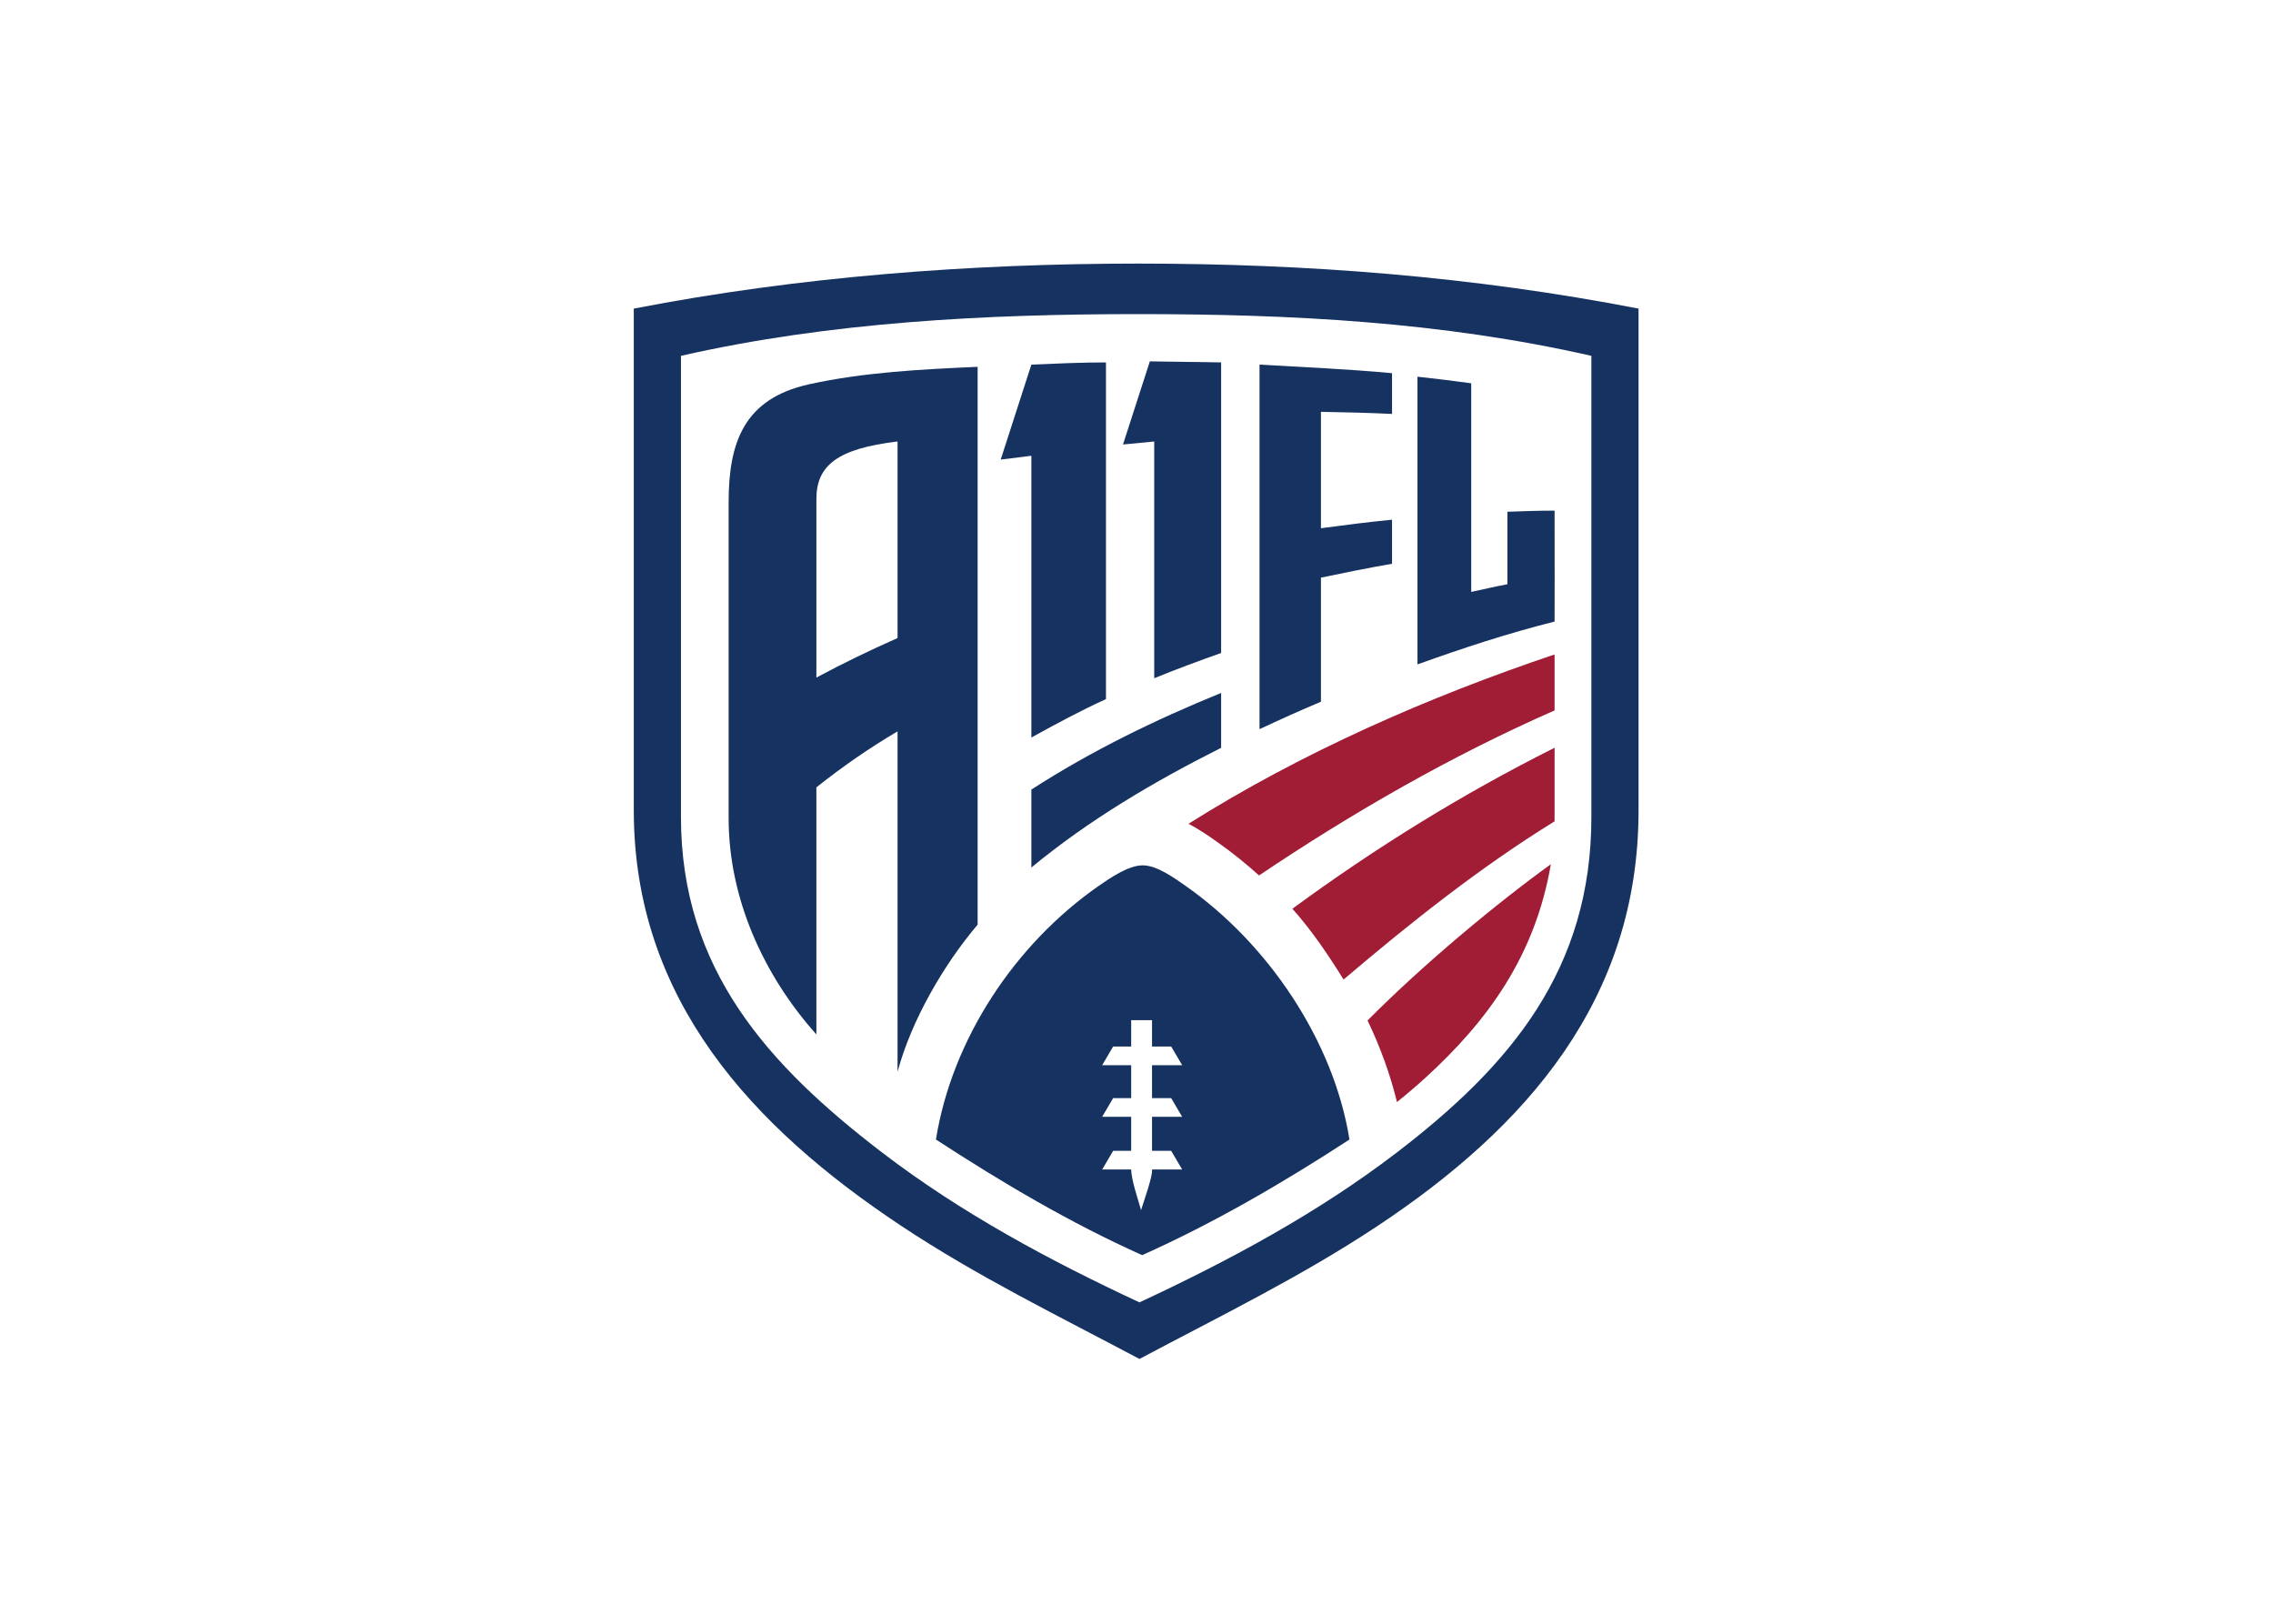 <svg clip-rule="evenodd" fill-rule="evenodd" stroke-linejoin="round" stroke-miterlimit="2" viewBox="0 0 560 400" xmlns="http://www.w3.org/2000/svg"><g fill-rule="nonzero" transform="matrix(.824 0 0 .824 143.35 -45.508)"><path d="m181.388 301.504c3.231 1.686 5.996 3.625 8.114 5.115l.423.297c4.37 3.07 8.562 6.434 12.553 10.04 27.962-18.807 57.499-35.783 88.364-49.339v-16.74c-37.869 12.756-75.579 29.286-109.454 50.627" fill="#a11c35"/><path d="m212.442 326.919c5.712 6.321 10.846 13.971 15.305 21.151 20.038-17.021 40.697-33.462 63.095-47.296v-21.996c-27.579 13.837-53.555 29.882-78.4 48.141" fill="#a11c35"/><path d="m234.916 360.309c3.81 7.933 6.786 16.131 8.802 24.391 2.748-2.204 5.916-4.892 8.513-7.265 18.516-16.919 32.761-36.285 37.497-63.835-16.134 11.632-37.988 29.768-54.812 46.709" fill="#a11c35"/><g fill="#163260"><path d="m191.142 278.801c-19.993 10.049-39.454 21.488-56.737 35.784v-23.308c17.873-11.532 37.058-20.881 56.737-28.886z"/><path d="m301.842 299.484c0 45.495-24.085 74.257-58.379 100.455-23.595 18.025-49.893 32.144-76.743 44.647-26.846-12.503-53.147-26.622-76.743-44.647-34.296-26.201-60.343-54.96-60.343-100.455v-137.877c44.487-10.11 91.271-12.474 136.759-12.474 45.703 0 90.747 2.315 135.449 12.475zm-135.449-165.452c-50.22 0-101.521 3.891-150.862 13.459v150.024c0 56.539 35.499 94.71 80.023 124.244 22.861 15.162 46.959 26.881 71.166 39.746 24.207-12.865 48.307-24.584 71.169-39.746 44.522-29.536 78.055-67.7 78.055-124.244v-150.024c-49.558-9.609-99.115-13.459-149.551-13.459"/><path d="m290.842 241.053c-13.893 3.481-27.519 7.964-40.996 12.803v-86.011c5.365.585 10.723 1.238 16.071 1.97v62.374c3.613-.742 7.193-1.641 10.822-2.298v-21.667c4.7-.157 9.401-.346 14.103-.328l.021 19.981z"/><path d="m94.394 245.977c-8.225 3.648-16.343 7.554-24.269 11.819v-53.409c0-10.005 6.34-15.034 24.269-17.173zm-26.566-75.834c-19.381 4.309-23.94 17.422-23.94 35.174v94.496c0 24.019 10.406 46.944 26.237 64.672v-73.865c7.693-6.128 15.795-11.747 24.269-16.742v101.768c4.154-15.402 13.68-31.84 23.941-43.99v-166.764c-16.672.744-34.18 1.619-50.507 5.251"/><path d="m176.208 383.526 3.28 5.58h-9.008v10.177h5.728l3.28 5.58h-9.008c.276 1.89-2.57 9.802-3.278 12.148-.872-3.136-2.954-9.149-2.954-12.148h-8.678l3.281-5.58h5.397v-10.177h-8.678l3.281-5.58h5.397v-9.85h-8.678l3.281-5.581h5.397v-7.878h6.232v7.878h5.728l3.28 5.581h-9.008v9.85zm4.439-63.361c-3.396-2.382-8.682-6.233-12.956-6.233-4.306 0-9.839 3.833-13.281 6.233-24.845 17.331-43.719 45.663-48.538 75.737 19.792 12.88 40.079 24.903 61.656 34.568 21.639-9.692 42.13-21.646 61.986-34.568-4.767-29.704-24.46-58.593-48.867-75.737"/><path d="m242.24 210.597c-7.1.708-14.183 1.595-21.254 2.551v-34.798c7.087.112 14.174.302 21.254.627v-12.18c-13.178-1.229-26.408-1.797-39.619-2.563v108.987c6.073-2.841 12.186-5.604 18.365-8.204v-37.096c7.068-1.475 14.141-2.923 21.254-4.14z"/><path d="m134.405 164.234-9.174 28.396 9.174-1.148v84.236c7.317-4.048 14.691-8.012 22.302-11.489v-100.653c-7.44 0-14.873.336-22.302.658"/><path d="m169.829 163.262-8.031 24.857 9.339-.905v70.78c6.595-2.705 13.29-5.16 20.005-7.55v-86.868c-7.104-.161-14.209-.159-21.313-.314"/></g></g></svg>